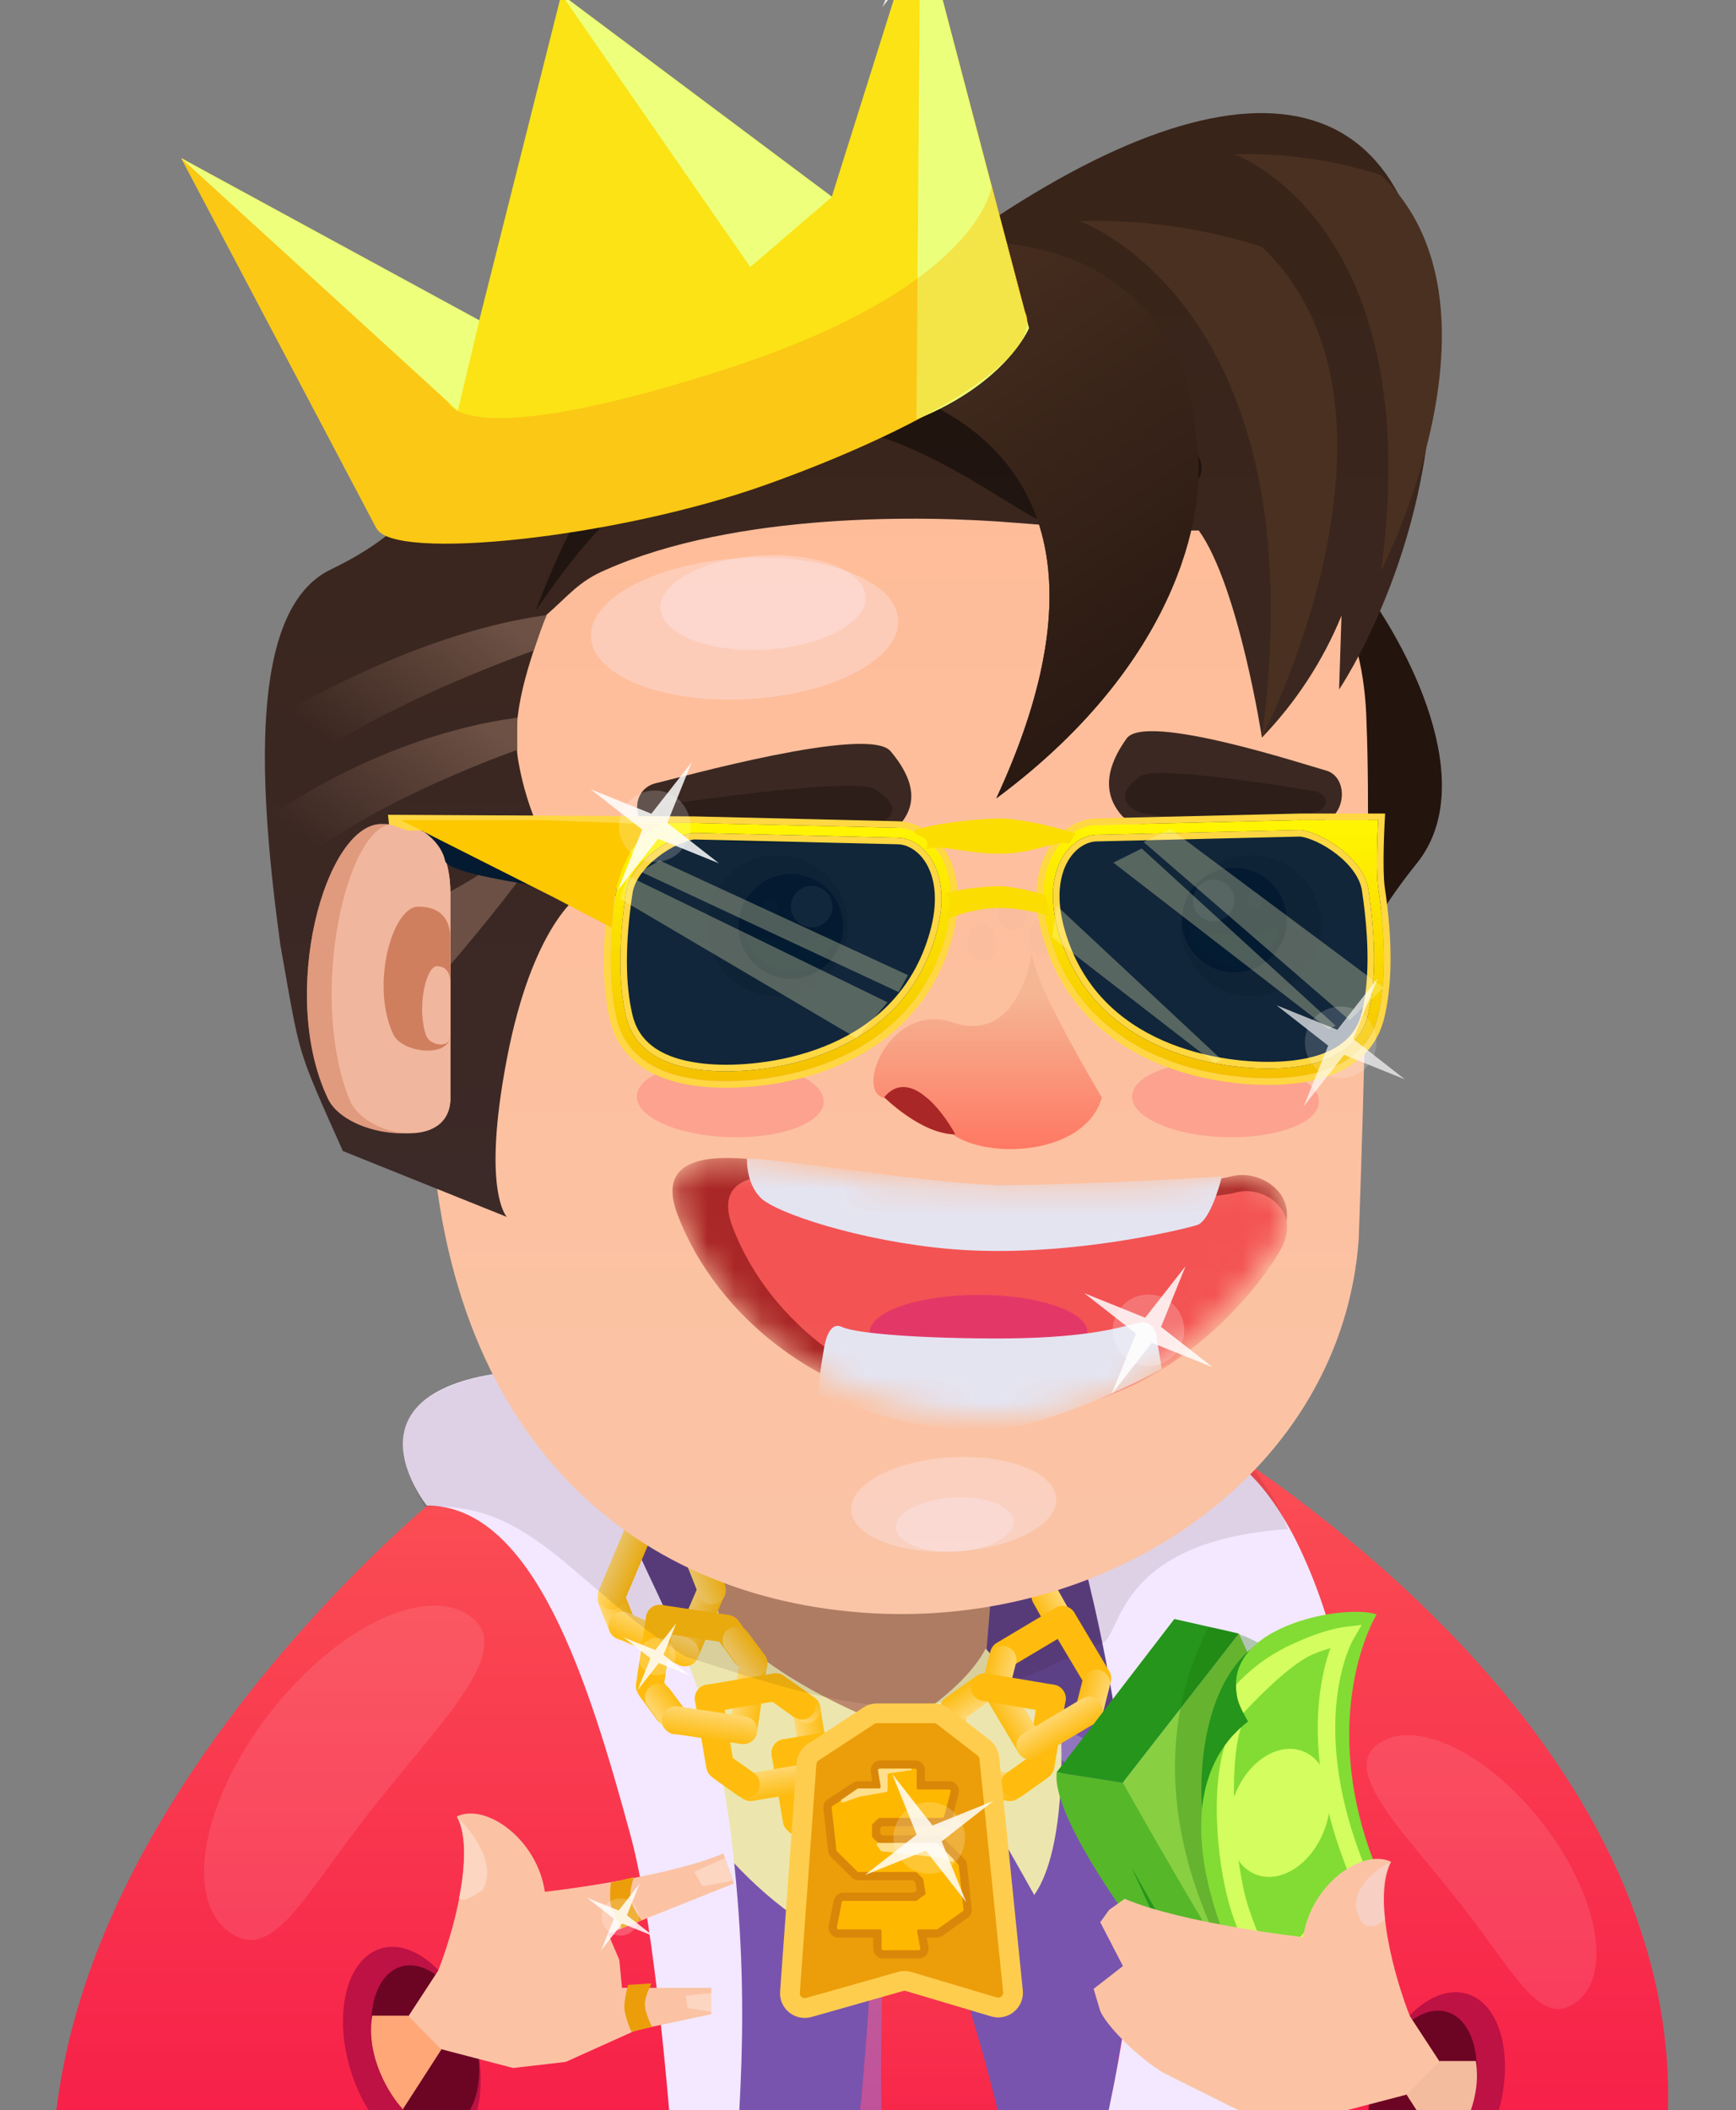 <svg width="65" height="79" viewBox="0 0 65 79" fill="none" xmlns="http://www.w3.org/2000/svg">
<rect x="0" y="0" width="65" height="79" fill="#808080" stroke="none"/>
<g clip-path="url(#clip0_2230_59188)">
<path d="M17.201 56.847C17.579 50.055 26.489 51.413 27.32 51.413C32.053 51.841 42.227 52.983 45.066 54.13C47.906 55.277 44.89 58.331 43.027 59.715L27.32 56.847C23.821 59.111 16.899 62.28 17.201 56.847Z" fill="#F3E8FF"/>
<path d="M51.656 63.237L37.658 56.557L25.776 55.932L10.769 64.576L24.317 92.282H44.432L51.656 63.237Z" fill="#7854AE"/>
<path d="M42.047 64.053L40.816 58.966L33.099 55.808L21.934 56.013C22.071 57.12 22.361 59.376 22.427 59.541C22.492 59.705 24.014 63.164 24.766 64.873L31.744 67.293L42.047 64.053Z" fill="black" fill-opacity="0.23"/>
<path d="M26.373 62.443L27.113 58.338C27.163 58.061 27.404 57.86 27.686 57.86H36.625C36.965 57.86 37.233 58.15 37.205 58.488L36.641 65.465C36.616 65.767 36.364 66 36.061 66H30.169C30.026 66 29.888 65.947 29.781 65.852L26.559 62.98C26.408 62.845 26.338 62.642 26.373 62.443Z" fill="#BC896E"/>
<path fill-rule="evenodd" clip-rule="evenodd" d="M38.356 83.987C37.898 85.28 37.256 86.501 36.449 87.612C36.319 87.774 36.177 87.927 36.024 88.069L35.719 87.868L31.483 85.064C31.483 85.064 32.828 76.104 32.688 69.079C31.86 68.859 31.097 68.447 30.459 67.877C30.299 67.724 30.164 67.547 30.058 67.352C29.982 66.719 30.031 66.076 30.203 65.462C30.251 65.328 30.337 65.211 30.451 65.125C30.451 65.125 33.739 64.725 35.084 64.833C35.447 65.285 35.629 65.856 35.594 66.435C35.397 66.964 35.148 67.472 34.852 67.953C34.658 68.275 34.436 68.579 34.189 68.862L34.245 69.01C34.245 69.062 34.289 69.127 34.314 69.203C34.338 69.279 34.402 69.427 34.45 69.567L34.49 69.679L34.607 70.008L34.655 70.14C35.1 71.39 35.807 73.453 36.498 75.828C37.241 78.318 37.83 80.852 38.26 83.414C38.304 83.586 38.332 83.775 38.356 83.987Z" fill="url(#paint0_linear_2230_59188)"/>
<path style="mix-blend-mode:multiply" opacity="0.5" d="M35.606 66.407C35.409 66.936 35.16 67.444 34.864 67.925C34.864 67.925 34.551 65.922 33.603 65.39C32.567 65.167 31.495 65.167 30.46 65.39C30.38 65.409 30.3 65.424 30.219 65.434C30.267 65.3 30.354 65.183 30.468 65.097C30.468 65.097 33.756 64.697 35.101 64.805C35.462 65.258 35.642 65.829 35.606 66.407Z" fill="url(#paint1_linear_2230_59188)"/>
<path style="mix-blend-mode:multiply" opacity="0.5" d="M38.34 84.04C38.34 84.04 37.864 85.468 37.546 85.944C37.229 86.419 36.118 88.164 36.118 88.164L35.72 87.849L31.485 85.045C31.485 85.045 32.83 76.085 32.689 69.059C31.862 68.839 31.099 68.427 30.461 67.858C30.461 67.858 32.657 68.867 34.203 68.843L34.259 68.991L34.327 69.183L34.464 69.548L34.504 69.66L34.62 69.989L34.668 70.121L33.131 72.059C33.131 72.059 32.653 80.635 33.456 83.747C34.192 84.209 35.056 84.424 35.923 84.36C36.789 84.297 37.613 83.959 38.274 83.395L38.34 84.04Z" fill="url(#paint2_linear_2230_59188)"/>
<path d="M33.268 64.598L31.426 65.334L30.029 71.919C26.258 69.497 23.395 64.003 23.395 64.003L26.048 59.842L26.806 59.842L26.927 60.508C28.76 62.963 33.268 64.598 33.268 64.598Z" fill="#ECE6AE"/>
<path d="M39.724 64.908C39.724 64.908 39.967 69.176 38.724 70.94C38.724 70.94 36.021 66.068 35.36 65.329L33.535 64.574L34.767 63.95C34.767 63.95 36.277 62.929 36.906 61.714L37.942 62.857L39.724 64.908Z" fill="#ECE6AE"/>
<path d="M6.037 83.21L11.304 71.383C12.946 71.383 14.223 74.391 14.656 75.895L9.663 85.192L6.037 83.21Z" fill="#BBAAD3"/>
<path d="M54.666 81.435L49.399 69.609C47.757 69.609 46.48 72.617 46.047 74.121L51.041 83.418L54.666 81.435Z" fill="#BBAAD3"/>
<path opacity="0.24" d="M50.881 74.621L51.258 69.988C46.511 68.1 37.528 63.629 37.005 63.222C36.482 62.816 36.787 63.392 37.005 63.73L50.881 74.621Z" fill="#E4E4F1"/>
<path d="M4.386 90.773C-5.269 73.029 17.062 55.286 17.553 55.123C20.253 58.748 25.8 66.08 26.39 66.407C26.979 66.734 26.635 80.608 26.39 87.503C25.544 89.766 12.11 104.968 4.386 90.773Z" fill="url(#paint3_linear_2230_59188)"/>
<path opacity="0.5" d="M8.527 84.878C11.819 90.028 18.427 88.633 21.32 87.292C23.735 87.918 20.783 93.55 14.521 94.087C8.258 94.623 5.664 88.633 4.948 87.292C4.232 85.951 4.411 78.441 8.527 84.878Z" fill="#BE1144"/>
<path d="M59.694 88.672C69.349 70.928 51.088 57.527 45.143 53.725C42.443 57.35 41.289 54.41 40.7 54.737C40.111 55.064 46.801 61.428 39.25 88.672C40.096 90.934 51.97 102.867 59.694 88.672Z" fill="url(#paint4_linear_2230_59188)"/>
<path d="M23.608 68.708C22.053 62.984 20.006 56.36 15.98 56.36C15.98 56.36 12.791 52.394 18.455 51.439C24.12 50.484 22.626 54.97 22.626 54.97C24.208 59.658 26.554 62.084 27.372 68.708C28.19 75.331 27.59 79.692 27.372 83.835L26.308 91.603L25.791 90.688C25.791 90.688 25.163 74.431 23.608 68.708Z" fill="#F3E8FF"/>
<path d="M42.356 73.194C42.735 65.433 40.195 57.075 40.195 57.075C40.195 57.075 41.465 54.586 43.493 54.075C45.521 53.565 47.417 55.184 48.797 58.24C51.875 65.058 50.312 71.49 47.66 78.873C45.008 86.255 42.356 92.54 42.356 92.54C42.356 92.54 41.715 94.804 40.195 95.047C38.675 95.29 36.895 94.238 36.895 94.238C36.895 94.238 41.978 80.955 42.356 73.194Z" fill="#F3E8FF"/>
<path d="M26.857 59.039C26.593 58.925 26.287 59.047 26.173 59.311L25.166 61.651C25.053 61.915 25.175 62.221 25.439 62.334C25.703 62.448 26.009 62.326 26.122 62.062L27.129 59.722C27.243 59.458 27.121 59.152 26.857 59.039Z" fill="url(#paint5_linear_2230_59188)"/>
<path d="M26.065 58.051C25.798 58.158 25.668 58.46 25.775 58.727L26.174 59.728C26.28 59.995 26.583 60.125 26.85 60.019C27.117 59.912 27.247 59.61 27.141 59.343L26.741 58.342C26.635 58.075 26.332 57.945 26.065 58.051Z" fill="url(#paint6_linear_2230_59188)"/>
<path d="M22.71 59.389C22.443 59.495 22.313 59.797 22.419 60.064L22.819 61.066C22.925 61.332 23.228 61.462 23.494 61.356C23.761 61.25 23.892 60.947 23.785 60.681L23.386 59.679C23.279 59.412 22.977 59.282 22.71 59.389Z" fill="url(#paint7_linear_2230_59188)"/>
<path d="M22.826 60.645C22.939 60.381 23.245 60.259 23.509 60.373L25.851 61.379C26.115 61.492 26.237 61.798 26.123 62.062C26.01 62.326 25.704 62.448 25.44 62.334L23.098 61.328C22.834 61.215 22.712 60.909 22.826 60.645Z" fill="url(#paint8_linear_2230_59188)"/>
<path d="M22.702 60.207C22.437 60.096 22.313 59.791 22.424 59.526L23.413 57.178C23.524 56.913 23.829 56.789 24.094 56.901C24.359 57.012 24.483 57.317 24.372 57.581L23.384 59.929C23.272 60.194 22.967 60.318 22.702 60.207Z" fill="url(#paint9_linear_2230_59188)"/>
<path d="M24.251 63.63C24.535 63.673 24.8 63.477 24.843 63.193L25.22 60.674C25.263 60.39 25.067 60.126 24.783 60.083C24.499 60.04 24.234 60.236 24.191 60.52L23.814 63.039C23.771 63.323 23.967 63.588 24.251 63.63Z" fill="#FFBC0E"/>
<path d="M26.981 60.648C26.75 60.819 26.701 61.144 26.872 61.375L27.513 62.242C27.684 62.473 28.01 62.522 28.241 62.351C28.472 62.18 28.521 61.855 28.35 61.624L27.709 60.757C27.538 60.526 27.212 60.477 26.981 60.648Z" fill="#FFBC0E"/>
<path d="M24.075 62.795C23.843 62.966 23.795 63.291 23.966 63.522L24.607 64.389C24.778 64.62 25.104 64.669 25.334 64.498C25.566 64.327 25.614 64.002 25.444 63.771L24.802 62.904C24.631 62.673 24.306 62.624 24.075 62.795Z" fill="#FFBC0E"/>
<path d="M27.741 61.051C27.699 61.336 27.434 61.531 27.149 61.489L24.629 61.111C24.345 61.069 24.149 60.804 24.191 60.52C24.234 60.236 24.499 60.04 24.783 60.083L27.304 60.46C27.588 60.503 27.784 60.767 27.741 61.051Z" fill="#FFBC0E"/>
<path d="M29.917 68.648C30.2 68.6 30.391 68.332 30.343 68.049L29.919 65.537C29.871 65.254 29.602 65.063 29.319 65.111C29.036 65.159 28.845 65.427 28.893 65.71L29.317 68.222C29.365 68.505 29.633 68.696 29.917 68.648Z" fill="#FFBC0E"/>
<path d="M30.103 63.456C29.82 63.503 29.629 63.772 29.677 64.055L30.101 66.567C30.149 66.85 30.417 67.04 30.701 66.993C30.984 66.945 31.175 66.677 31.127 66.393L30.702 63.882C30.655 63.599 30.386 63.408 30.103 63.456Z" fill="url(#paint10_linear_2230_59188)"/>
<path d="M28.899 63.056C28.733 63.289 28.788 63.614 29.022 63.781L29.901 64.405C30.135 64.572 30.46 64.517 30.626 64.283C30.793 64.049 30.738 63.724 30.504 63.558L29.625 62.933C29.39 62.767 29.066 62.822 28.899 63.056Z" fill="url(#paint11_linear_2230_59188)"/>
<path d="M31.585 64.97C31.42 65.202 31.473 65.524 31.703 65.691L33.065 66.681C33.299 66.851 33.627 66.797 33.795 66.562C33.96 66.329 33.907 66.008 33.677 65.84L32.315 64.85C32.081 64.68 31.753 64.734 31.585 64.97Z" fill="#FFBC0E"/>
<path d="M29.491 67.913C29.326 68.145 29.378 68.466 29.608 68.634L31.091 69.717C31.325 69.888 31.654 69.835 31.822 69.599C31.987 69.367 31.935 69.045 31.705 68.877L30.222 67.794C29.988 67.624 29.659 67.677 29.491 67.913Z" fill="#FFBC0E"/>
<path d="M32.433 65.113C32.481 65.396 32.29 65.664 32.007 65.712L29.493 66.136C29.21 66.184 28.942 65.993 28.894 65.71C28.846 65.427 29.037 65.159 29.32 65.111L31.833 64.687C32.117 64.639 32.385 64.83 32.433 65.113Z" fill="#FFBC0E"/>
<path d="M27.587 66.99C27.539 66.707 27.73 66.439 28.013 66.391L30.526 65.967C30.81 65.919 31.078 66.11 31.126 66.393C31.174 66.676 30.983 66.944 30.7 66.992L28.186 67.416C27.903 67.464 27.634 67.273 27.587 66.99Z" fill="url(#paint12_linear_2230_59188)"/>
<path d="M27.046 66.607C27.329 66.559 27.52 66.291 27.472 66.008L27.048 63.496C27 63.213 26.731 63.022 26.448 63.07C26.165 63.118 25.974 63.386 26.022 63.669L26.446 66.181C26.494 66.464 26.762 66.655 27.046 66.607Z" fill="#FFBC0E"/>
<path d="M28.284 61.737C28 61.694 27.735 61.89 27.692 62.174L27.315 64.693C27.272 64.977 27.468 65.242 27.752 65.285C28.037 65.327 28.301 65.131 28.344 64.847L28.721 62.328C28.764 62.044 28.568 61.78 28.284 61.737Z" fill="url(#paint13_linear_2230_59188)"/>
<path d="M27.266 60.985C27.035 61.156 26.986 61.481 27.157 61.712L27.798 62.579C27.969 62.81 28.295 62.859 28.526 62.688C28.757 62.517 28.806 62.192 28.635 61.961L27.994 61.094C27.823 60.863 27.497 60.814 27.266 60.985Z" fill="url(#paint14_linear_2230_59188)"/>
<path d="M28.716 62.923C28.549 63.157 28.604 63.482 28.838 63.648L29.717 64.273C29.951 64.439 30.276 64.385 30.443 64.151C30.609 63.917 30.554 63.592 30.32 63.426L29.441 62.801C29.207 62.635 28.882 62.689 28.716 62.923Z" fill="#FFBC0E"/>
<path d="M24.36 63.131C24.129 63.302 24.08 63.628 24.251 63.859L24.892 64.725C25.063 64.956 25.389 65.005 25.62 64.834C25.851 64.663 25.899 64.338 25.729 64.107L25.087 63.24C24.916 63.01 24.591 62.961 24.36 63.131Z" fill="url(#paint15_linear_2230_59188)"/>
<path d="M26.622 65.867C26.455 66.101 26.51 66.425 26.744 66.592L27.623 67.217C27.858 67.383 28.182 67.328 28.349 67.094C28.515 66.86 28.46 66.536 28.226 66.369L27.347 65.745C27.113 65.578 26.788 65.633 26.622 65.867Z" fill="#FFBC0E"/>
<path d="M29.562 63.072C29.61 63.355 29.419 63.623 29.135 63.671L26.622 64.095C26.339 64.143 26.07 63.952 26.023 63.669C25.975 63.386 26.166 63.117 26.449 63.07L28.962 62.646C29.245 62.598 29.514 62.789 29.562 63.072Z" fill="#FFBC0E"/>
<path d="M24.794 64.317C24.837 64.033 25.102 63.837 25.386 63.88L27.906 64.257C28.191 64.3 28.386 64.564 28.344 64.848C28.301 65.132 28.036 65.328 27.752 65.285L25.232 64.908C24.947 64.866 24.752 64.601 24.794 64.317Z" fill="url(#paint16_linear_2230_59188)"/>
<path opacity="0.1" d="M15.909 56.415C19.925 56.152 21.473 59.409 25.688 62.026C27.784 62.659 31.038 63.856 33.579 63.856C36.797 63.856 38.92 62.456 41.286 61.501C41.998 61.214 41.756 57.688 48.219 57.242C48.219 57.242 45.985 49.89 32.738 48.333C28.631 48.333 24.222 48.914 21.658 50.387C20.605 50.992 19.647 50.401 18.542 51.414C17.028 51.776 13.505 52.401 15.909 56.415Z" fill="#1F0101"/>
<path d="M38.886 59.289C39.136 59.149 39.453 59.238 39.594 59.489L40.12 60.43C40.26 60.681 40.17 60.998 39.919 61.138C39.668 61.278 39.351 61.188 39.211 60.937L38.685 59.996C38.545 59.745 38.635 59.429 38.886 59.289Z" fill="url(#paint17_linear_2230_59188)"/>
<path d="M41.353 63.276C41.106 63.423 40.787 63.342 40.64 63.095L39.335 60.907C39.188 60.66 39.269 60.341 39.516 60.194C39.763 60.047 40.082 60.128 40.229 60.375L41.534 62.563C41.681 62.809 41.6 63.129 41.353 63.276Z" fill="#FFBC0E"/>
<path d="M37.14 62.213C37.287 62.46 37.606 62.541 37.853 62.394L40.043 61.09C40.29 60.943 40.37 60.624 40.223 60.377C40.076 60.13 39.757 60.05 39.51 60.197L37.321 61.501C37.074 61.648 36.993 61.967 37.14 62.213Z" fill="#FFBC0E"/>
<path d="M36.001 68.648C35.718 68.6 35.527 68.332 35.575 68.049L35.999 65.537C36.047 65.254 36.316 65.063 36.599 65.111C36.882 65.159 37.073 65.427 37.025 65.71L36.601 68.222C36.553 68.505 36.285 68.696 36.001 68.648Z" fill="#FFBC0E"/>
<path d="M35.815 63.456C36.099 63.504 36.289 63.772 36.242 64.055L35.817 66.567C35.769 66.85 35.501 67.041 35.218 66.993C34.934 66.945 34.743 66.677 34.791 66.394L35.215 63.882C35.263 63.599 35.532 63.408 35.815 63.456Z" fill="url(#paint18_linear_2230_59188)"/>
<path d="M37.019 63.056C37.185 63.29 37.13 63.615 36.896 63.781L36.017 64.406C35.783 64.572 35.458 64.517 35.292 64.283C35.125 64.049 35.18 63.725 35.414 63.558L36.293 62.934C36.528 62.767 36.852 62.822 37.019 63.056Z" fill="url(#paint19_linear_2230_59188)"/>
<path d="M34.333 64.97C34.498 65.202 34.445 65.524 34.215 65.692L32.853 66.681C32.619 66.852 32.291 66.798 32.123 66.562C31.958 66.33 32.011 66.008 32.241 65.841L33.603 64.851C33.837 64.681 34.165 64.734 34.333 64.97Z" fill="#FFBC0E"/>
<path d="M36.427 67.915C36.592 68.146 36.54 68.468 36.31 68.635L34.827 69.719C34.593 69.889 34.264 69.836 34.096 69.6C33.931 69.368 33.983 69.047 34.213 68.879L35.696 67.796C35.93 67.625 36.259 67.678 36.427 67.915Z" fill="#FFBC0E"/>
<path d="M33.485 65.113C33.437 65.396 33.628 65.665 33.911 65.713L36.425 66.137C36.708 66.184 36.977 65.994 37.024 65.711C37.072 65.427 36.881 65.159 36.598 65.111L34.085 64.687C33.801 64.639 33.533 64.83 33.485 65.113Z" fill="#FFBC0E"/>
<path d="M38.331 66.992C38.379 66.708 38.188 66.44 37.905 66.392L35.392 65.968C35.108 65.92 34.84 66.111 34.792 66.394C34.744 66.677 34.935 66.946 35.218 66.994L37.732 67.418C38.015 67.466 38.283 67.275 38.331 66.992Z" fill="url(#paint20_linear_2230_59188)"/>
<path d="M38.872 66.607C38.589 66.559 38.398 66.291 38.446 66.008L38.87 63.496C38.918 63.213 39.187 63.022 39.47 63.07C39.753 63.118 39.944 63.386 39.896 63.669L39.472 66.181C39.424 66.464 39.156 66.655 38.872 66.607Z" fill="#FFBC0E"/>
<path d="M37.01 62.711C37.257 62.564 37.576 62.645 37.723 62.892L39.028 65.08C39.175 65.326 39.094 65.646 38.847 65.793C38.601 65.94 38.281 65.859 38.134 65.612L36.83 63.424C36.682 63.177 36.763 62.858 37.01 62.711Z" fill="url(#paint21_linear_2230_59188)"/>
<path d="M37.664 61.629C37.942 61.7 38.111 61.982 38.04 62.261L37.776 63.306C37.705 63.584 37.422 63.753 37.144 63.682C36.865 63.612 36.696 63.329 36.767 63.05L37.032 62.005C37.102 61.727 37.385 61.559 37.664 61.629Z" fill="url(#paint22_linear_2230_59188)"/>
<path d="M37.202 62.925C37.369 63.159 37.314 63.483 37.08 63.65L36.201 64.274C35.967 64.441 35.642 64.386 35.475 64.152C35.309 63.918 35.364 63.593 35.598 63.427L36.477 62.802C36.711 62.636 37.036 62.691 37.202 62.925Z" fill="url(#paint23_linear_2230_59188)"/>
<path d="M41.167 62.515C41.446 62.586 41.615 62.868 41.544 63.147L41.279 64.192C41.209 64.47 40.926 64.639 40.647 64.568C40.369 64.498 40.2 64.215 40.271 63.937L40.535 62.892C40.606 62.613 40.889 62.445 41.167 62.515Z" fill="url(#paint24_linear_2230_59188)"/>
<path d="M39.296 65.867C39.463 66.101 39.408 66.426 39.174 66.592L38.295 67.217C38.06 67.383 37.736 67.329 37.569 67.095C37.403 66.861 37.458 66.536 37.692 66.37L38.571 65.745C38.805 65.579 39.13 65.633 39.296 65.867Z" fill="#FFBC0E"/>
<path d="M36.356 63.072C36.308 63.355 36.499 63.624 36.782 63.671L39.296 64.096C39.579 64.143 39.848 63.953 39.895 63.669C39.943 63.386 39.752 63.118 39.469 63.07L36.956 62.646C36.672 62.598 36.404 62.789 36.356 63.072Z" fill="#FFBC0E"/>
<path d="M41.215 63.776C41.069 63.53 40.749 63.449 40.502 63.596L38.313 64.9C38.066 65.047 37.985 65.366 38.132 65.612C38.279 65.859 38.599 65.94 38.845 65.793L41.035 64.489C41.282 64.342 41.363 64.023 41.215 63.776Z" fill="url(#paint25_linear_2230_59188)"/>
<path d="M53.049 32.319C55.467 29.309 52.65 24.073 50.939 21.831L42.498 18.582L45.806 37.05H50.939C50.635 36.727 50.631 35.328 53.049 32.319Z" fill="#23140D"/>
<path d="M16.092 40.62C16.229 53.609 23.566 59.87 32.633 60.391C41.701 60.912 50.235 55.063 50.873 46.411C50.873 46.411 51.392 32.447 51.166 27.052C50.822 12.151 27.914 17.674 16.503 22.299C16.32 24.076 15.983 30.229 16.092 40.62Z" fill="url(#paint26_linear_2230_59188)"/>
<path d="M23.843 41.033C23.819 41.82 25.365 42.508 27.298 42.569C29.23 42.63 30.817 42.041 30.842 41.254C30.867 40.466 29.32 39.779 27.388 39.718C25.455 39.657 23.868 40.246 23.843 41.033Z" fill="#FCA28E"/>
<path d="M42.386 41.033C42.362 41.82 43.908 42.508 45.841 42.569C47.773 42.63 49.36 42.041 49.385 41.254C49.41 40.466 47.863 39.779 45.931 39.718C43.998 39.657 42.411 40.246 42.386 41.033Z" fill="#FCA28E"/>
<path opacity="0.2" d="M38.523 35.134C38.545 35.519 38.801 35.817 39.093 35.8C39.386 35.783 39.605 35.458 39.583 35.073C39.561 34.689 39.306 34.391 39.013 34.407C38.721 34.424 38.501 34.749 38.523 35.134Z" fill="#F1B69E"/>
<path opacity="0.2" d="M37.383 34.181C37.405 34.566 37.66 34.864 37.953 34.847C38.245 34.83 38.465 34.505 38.443 34.12C38.42 33.736 38.165 33.438 37.873 33.455C37.58 33.471 37.361 33.797 37.383 34.181Z" fill="#F1B69E"/>
<path opacity="0.2" d="M36.242 35.318C36.264 35.703 36.52 36.001 36.812 35.984C37.105 35.967 37.324 35.642 37.302 35.257C37.28 34.873 37.025 34.575 36.732 34.592C36.439 34.608 36.22 34.934 36.242 35.318Z" fill="#F1B69E"/>
<path d="M44.213 34.806C44.297 36.263 45.541 37.377 46.991 37.293C48.441 37.21 49.548 35.961 49.465 34.504C49.381 33.047 48.137 31.933 46.687 32.017C45.237 32.1 44.129 33.349 44.213 34.806Z" fill="#E89979"/>
<path d="M26.491 34.806C26.575 36.263 27.818 37.377 29.268 37.293C30.718 37.21 31.826 35.961 31.742 34.504C31.658 33.047 30.414 31.933 28.964 32.017C27.514 32.1 26.407 33.349 26.491 34.806Z" fill="#E89979"/>
<path opacity="0.3" d="M22.13 23.862C22.214 25.319 24.856 26.352 28.031 26.17C31.206 25.987 33.712 24.658 33.629 23.201C33.545 21.744 30.902 20.711 27.727 20.893C24.552 21.076 22.046 22.405 22.13 23.862Z" fill="#FAEDFF"/>
<path opacity="0.3" d="M24.732 22.777C24.788 23.75 26.553 24.44 28.673 24.318C30.793 24.196 32.466 23.308 32.41 22.336C32.354 21.363 30.59 20.673 28.47 20.795C26.35 20.917 24.676 21.805 24.732 22.777Z" fill="#FAEDFF"/>
<path opacity="0.3" d="M31.869 56.539C31.925 57.512 33.689 58.202 35.809 58.08C37.93 57.958 39.603 57.071 39.547 56.098C39.491 55.125 37.727 54.435 35.606 54.557C33.486 54.679 31.813 55.567 31.869 56.539Z" fill="#FAEDFF"/>
<path opacity="0.3" d="M33.547 57.197C33.58 57.755 34.592 58.151 35.808 58.081C37.025 58.011 37.985 57.501 37.953 56.943C37.921 56.385 36.908 55.989 35.692 56.059C34.475 56.129 33.515 56.638 33.547 57.197Z" fill="#FAEDFF"/>
<mask id="mask0_2230_59188" style="mask-type:alpha" maskUnits="userSpaceOnUse" x="25" y="43" width="24" height="11">
<path d="M46.115 44.034C45.258 44.264 42.901 44.374 41.83 44.4C39.4 44.4 34.2 44.368 32.841 44.243C31.143 44.086 23.931 41.684 25.368 45.47C26.805 49.257 30.934 52.886 36.996 53.043C43.058 53.2 47.16 47.873 47.97 46.306C48.78 44.739 47.186 43.747 46.115 44.034Z" fill="#AA2727"/>
</mask>
<g mask="url(#mask0_2230_59188)">
<path d="M46.115 44.034C45.258 44.264 42.901 44.374 41.83 44.4C39.4 44.4 34.2 44.368 32.841 44.243C31.143 44.086 23.931 41.684 25.368 45.47C26.805 49.257 30.934 52.886 36.996 53.043C43.058 53.2 47.16 47.873 47.97 46.306C48.78 44.739 47.186 43.747 46.115 44.034Z" fill="#AA2727"/>
<path d="M46.303 44.635C45.523 44.843 43.38 44.943 42.406 44.967C40.196 44.967 35.467 44.938 34.231 44.824C32.686 44.682 26.127 42.497 27.434 45.941C28.741 49.384 32.496 52.685 38.009 52.828C43.522 52.97 47.253 48.126 47.99 46.701C48.727 45.276 47.277 44.373 46.303 44.635Z" fill="#F35353"/>
<path d="M44.822 45.86C45.245 45.728 45.615 44.599 45.75 44.042C43.952 44.155 40.012 44.365 37.576 44.365C35.076 44.365 29.723 43.423 27.97 43.369C27.97 43.369 27.916 44.258 28.469 44.83C29.022 45.403 32.205 46.465 35.582 46.757C39.803 47.122 44.29 46.026 44.822 45.86Z" fill="#E4E4F1"/>
<path d="M32.564 49.878C32.564 50.653 34.389 51.282 36.641 51.282C38.893 51.282 40.719 50.653 40.719 49.878C40.719 49.102 38.893 48.474 36.641 48.474C34.389 48.474 32.564 49.102 32.564 49.878Z" fill="#E33867"/>
<path d="M43.311 50.106L43.5 51.242C42.364 51.873 39.56 53.21 37.439 53.513C35.317 53.816 32.009 52.756 30.62 52.188C30.683 51.431 30.834 50.567 30.875 50.356C30.951 49.972 31.147 49.486 31.526 49.675C31.905 49.865 33.789 50.091 37.142 50.106C40.496 50.121 41.795 49.727 42.553 49.538C43.311 49.349 43.311 50.106 43.311 50.106Z" fill="#E4E4F1"/>
</g>
<path d="M27.652 34.677C27.652 35.758 28.529 36.635 29.611 36.635C30.693 36.635 31.57 35.758 31.57 34.677C31.57 33.596 30.693 32.719 29.611 32.719C28.529 32.719 27.652 33.596 27.652 34.677Z" fill="#261611"/>
<path opacity="0.1" d="M27.949 35.101C27.949 35.388 28.694 36.402 29.613 36.402C30.532 36.402 31.277 35.388 31.277 35.101C31.277 34.814 30.532 35.24 29.613 35.24C28.694 35.24 27.949 34.814 27.949 35.101Z" fill="#F3CEC4"/>
<path d="M29.611 33.941C29.611 34.371 29.96 34.719 30.39 34.719C30.82 34.719 31.168 34.371 31.168 33.941C31.168 33.511 30.82 33.163 30.39 33.163C29.96 33.163 29.611 33.511 29.611 33.941Z" fill="#F3CEC4"/>
<path opacity="0.2" d="M28.571 33.941C28.571 34.099 28.698 34.226 28.856 34.226C29.013 34.226 29.141 34.099 29.141 33.941C29.141 33.784 29.013 33.657 28.856 33.657C28.698 33.657 28.571 33.784 28.571 33.941Z" fill="#F3CEC4"/>
<path d="M48.176 34.445C48.176 35.526 47.299 36.403 46.217 36.403C45.135 36.403 44.258 35.526 44.258 34.445C44.258 33.364 45.135 32.487 46.217 32.487C47.299 32.487 48.176 33.364 48.176 34.445Z" fill="#261611"/>
<path opacity="0.1" d="M47.88 34.869C47.88 35.156 47.134 36.17 46.215 36.17C45.296 36.17 44.551 35.156 44.551 34.869C44.551 34.581 45.296 35.008 46.215 35.008C47.134 35.008 47.88 34.581 47.88 34.869Z" fill="#F3CEC4"/>
<path d="M46.217 33.709C46.217 34.139 45.868 34.487 45.438 34.487C45.009 34.487 44.66 34.139 44.66 33.709C44.66 33.28 45.009 32.931 45.438 32.931C45.868 32.931 46.217 33.28 46.217 33.709Z" fill="#F3CEC4"/>
<path opacity="0.2" d="M47.257 33.709C47.257 33.867 47.13 33.994 46.972 33.994C46.815 33.994 46.688 33.867 46.688 33.709C46.688 33.552 46.815 33.425 46.972 33.425C47.13 33.425 47.257 33.552 47.257 33.709Z" fill="#F3CEC4"/>
<path d="M50.139 25.81L50.229 23.047C49.536 24.739 48.525 26.287 47.25 27.611C47.25 27.611 46.374 21.928 44.885 19.858C44.885 19.858 44.202 19.858 43.031 19.858C41.86 19.858 40.063 19.735 37.971 19.567C34.559 19.288 27.576 19.176 22.698 21.324C21.657 21.761 21.279 22.313 20.428 23.047C19.826 24.798 19.094 26.714 19.415 28.536C19.737 30.357 20.518 32.07 21.686 33.518C21.686 33.518 19.935 34.644 18.979 39.634C18.024 44.623 18.979 45.557 18.979 45.557L12.837 43.089C11.056 39.093 11.261 39.662 10.496 35.364C9.711 29.592 9.248 22.834 12.376 21.324C19.874 17.703 11.878 14.671 36.322 8.794C46.7 1.578 53.617 2.712 53.617 13.724C53.617 20.695 50.139 25.81 50.139 25.81Z" fill="url(#paint27_linear_2230_59188)"/>
<path d="M40.426 8.279C40.426 8.279 49.41 11.422 47.249 27.611C47.249 27.611 53.594 15.305 47.249 9.241C45.048 8.535 42.74 8.209 40.426 8.279Z" fill="url(#paint28_linear_2230_59188)"/>
<path d="M46.215 5.778C46.215 5.778 53.456 8.312 51.714 21.36C51.714 21.36 56.828 11.441 51.714 6.554C49.94 5.985 48.08 5.722 46.215 5.778Z" fill="url(#paint29_linear_2230_59188)"/>
<path d="M20.067 30.642C20.067 30.642 19.664 32.633 12.996 35.061C13.184 36.568 13.465 38.063 13.838 39.536C13.838 39.536 18.043 35.016 20.363 31.66L20.067 30.642Z" fill="url(#paint30_linear_2230_59188)"/>
<path d="M16.863 33.427V35.37V41.133C16.863 43.065 12.996 42.628 12.282 41.133C10.417 37.231 12.17 30.848 14.282 30.848C16.394 30.848 16.863 32.221 16.863 33.427Z" fill="#F1B69E"/>
<path d="M16.863 35.142V36.047V38.73C16.863 39.629 15.063 39.425 14.73 38.73C13.862 36.913 14.678 33.941 15.662 33.941C16.645 33.941 16.863 34.581 16.863 35.142Z" fill="#D07F5E"/>
<path opacity="0.5" d="M16.863 33.427V35.37V41.133C16.863 43.065 12.996 42.628 12.282 41.133C10.417 37.231 12.17 30.848 14.282 30.848C16.394 30.848 16.863 32.221 16.863 33.427Z" fill="#D07F5E"/>
<path d="M16.863 33.427V35.37V41.133C16.863 43.065 13.662 42.628 13.071 41.133C11.528 37.231 12.979 30.848 14.727 30.848C16.475 30.848 16.863 32.221 16.863 33.427Z" fill="#F1B69E"/>
<path d="M16.863 35.142V36.047V38.73C16.863 39.629 15.063 39.425 14.73 38.73C13.862 36.913 14.678 33.941 15.662 33.941C16.645 33.941 16.863 34.581 16.863 35.142Z" fill="#D07F5E"/>
<path d="M16.863 36.824V37.316V38.774C16.863 39.263 16.101 39.152 15.961 38.774C15.593 37.786 15.939 36.171 16.355 36.171C16.771 36.171 16.863 36.519 16.863 36.824Z" fill="#F1B69E"/>
<path opacity="0.45" d="M39.524 19.7C40.725 19.862 40.173 19.524 40.741 19.456C44.567 19.051 49.283 17.219 37.537 13.133C25.791 9.047 21.57 18.875 20.056 22.861C20.502 22.294 23.187 17.811 27.438 16.254C32.751 14.309 38.024 19.497 39.524 19.7Z" fill="black"/>
<path d="M37.303 29.888C44.404 24.616 45.241 18.717 44.772 16.427C44.752 13.73 42.791 8.487 35.115 9.087C27.439 9.686 20.999 13.293 18.738 15.021C31.043 11.537 44.438 14.504 37.303 29.888Z" fill="url(#paint31_linear_2230_59188)"/>
<path d="M37.303 29.888C44.404 24.616 45.241 18.717 44.772 16.427C44.752 13.73 42.791 8.487 35.115 9.087C27.439 9.686 20.999 13.293 18.738 15.021C31.043 11.537 44.438 14.504 37.303 29.888Z" fill="url(#paint32_linear_2230_59188)"/>
<path d="M33.555 31.008C34.472 30.128 34.183 29.11 33.344 28.12C32.504 27.13 25.342 29.141 24.567 29.317C23.791 29.494 23.615 30.445 24.214 31.008C24.814 31.572 32.639 31.889 33.555 31.008Z" fill="#3B2822"/>
<path d="M42.004 30.533C41.226 29.652 41.471 28.634 42.184 27.644C42.897 26.654 48.982 28.666 49.641 28.842C50.299 29.018 50.449 29.969 49.94 30.533C49.431 31.096 42.783 31.413 42.004 30.533Z" fill="#3B2822"/>
<path opacity="0.5" d="M32.926 30.835C33.717 30.439 33.468 29.981 32.743 29.535C32.019 29.09 25.839 29.995 25.17 30.074C24.5 30.154 24.348 30.581 24.866 30.835C25.383 31.088 32.135 31.231 32.926 30.835Z" fill="#201510"/>
<path opacity="0.5" d="M42.536 30.36C41.864 29.963 42.075 29.505 42.691 29.06C43.307 28.615 48.557 29.52 49.125 29.599C49.694 29.678 49.823 30.106 49.384 30.36C48.944 30.613 43.208 30.756 42.536 30.36Z" fill="#201510"/>
<path d="M28.254 16.052C33.827 14.069 37.319 12.289 38.369 11.648L34.459 -3.174L31.144 7.365L21.018 -0.213L17.941 12.003L6.787 5.92L14.1 19.781C16.496 19.364 22.682 18.036 28.254 16.052Z" fill="#FBE315"/>
<path d="M21.019 -0.211L31.153 7.37L28.091 9.997L21.019 -0.211Z" fill="#EDFF7B"/>
<path d="M38.527 12.283C37.771 9.482 34.465 -3.165 34.465 -3.165L34.313 15.699C37.684 14.342 38.527 12.283 38.527 12.283Z" fill="#EDFF7B"/>
<path d="M28.66 18.154C34.232 16.171 39.215 13.386 38.369 11.647L37.13 6.948C37.13 6.948 36.787 10.744 27.028 13.866C17.27 16.988 16.792 15.067 16.792 15.067L8.541 7.319L6.787 5.92L14.1 19.78C14.727 21.023 23.087 20.137 28.66 18.154Z" fill="#FBC815"/>
<path opacity="0.5" d="M38.527 12.283C37.771 9.482 34.465 -3.165 34.465 -3.165L34.313 15.699C37.684 14.342 38.527 12.283 38.527 12.283Z" fill="#EDFF7B"/>
<path d="M41.258 41.087C41.258 41.087 38.639 36.729 38.639 35.654C38.639 35.654 38.193 39.128 35.657 38.271C33.12 37.414 31.695 41.565 33.539 41.087C35.383 40.609 34.359 41.497 35.657 42.453C36.955 43.408 40.618 43.272 41.258 41.087Z" fill="url(#paint33_linear_2230_59188)"/>
<path d="M35.77 42.466C35.266 41.539 34.028 39.963 33.106 41.075C33.106 41.075 34.497 42.466 35.77 42.466Z" fill="#AA2727"/>
<path d="M17.949 11.991L6.782 5.921L17.142 15.38L17.949 11.991Z" fill="#EDFF7B"/>
<path d="M16.667 32.228C16.808 32.904 23.535 33.606 23.535 33.606L23.324 30.902L14.539 30.516L15.867 31.139C15.867 31.139 16.527 31.551 16.667 32.228Z" fill="#041A30"/>
<path d="M25.967 30.992L33.597 31.174C34.685 31.174 35.942 32.53 35.229 35.032C33.897 39.706 28.958 40.397 26.718 40.277C24.478 40.157 23.525 39.233 23.256 38.069C22.987 36.905 22.957 35.383 23.256 33.383C23.445 32.115 25.106 31.083 25.967 30.992Z" fill="#001B33" fill-opacity="0.93"/>
<path fill-rule="evenodd" clip-rule="evenodd" d="M25.959 30.808L25.947 30.809L20.16 30.808C20.16 30.808 23.177 32.655 23.072 33.356C22.771 35.37 22.799 36.917 23.075 38.111C23.218 38.732 23.547 39.295 24.139 39.716C24.729 40.134 25.564 40.401 26.707 40.462C27.847 40.523 29.673 40.379 31.387 39.622C33.107 38.863 34.721 37.484 35.406 35.084C35.772 33.797 35.639 32.78 35.249 32.076C34.861 31.376 34.219 30.991 33.598 30.989L25.959 30.808ZM25.974 31.178L33.594 31.359H33.596C34.062 31.359 34.591 31.652 34.925 32.255C35.258 32.855 35.396 33.767 35.05 34.982C34.402 37.255 32.88 38.559 31.238 39.284C29.59 40.011 27.826 40.152 26.726 40.093C25.629 40.034 24.868 39.779 24.354 39.414C23.843 39.052 23.56 38.571 23.435 38.028C23.173 36.894 23.141 35.397 23.438 33.411C23.522 32.845 23.943 32.307 24.473 31.892C24.997 31.482 25.589 31.223 25.974 31.178Z" fill="url(#paint34_linear_2230_59188)"/>
<path fill-rule="evenodd" clip-rule="evenodd" d="M25.933 30.562L14.529 30.502L14.564 30.852L15.289 31.097L20.03 31.018L20.032 31.019L20.038 31.023C20.044 31.026 20.052 31.031 20.063 31.038C20.085 31.051 20.116 31.071 20.157 31.097C20.238 31.148 20.355 31.222 20.494 31.313C20.773 31.496 21.142 31.746 21.508 32.017C21.875 32.289 22.23 32.577 22.485 32.835C22.613 32.965 22.708 33.079 22.766 33.175C22.828 33.276 22.828 33.318 22.828 33.32C22.524 35.351 22.549 36.932 22.834 38.166C22.989 38.839 23.349 39.457 23.996 39.916C24.635 40.37 25.521 40.645 26.693 40.708C27.861 40.771 29.727 40.623 31.486 39.847C33.258 39.066 34.934 37.637 35.642 35.151C36.022 33.817 35.892 32.73 35.464 31.956C35.041 31.192 34.324 30.745 33.601 30.743L25.948 30.561L25.933 30.562ZM33.598 30.989C34.218 30.99 34.861 31.375 35.248 32.076C35.638 32.78 35.772 33.797 35.405 35.083C34.721 37.484 33.107 38.863 31.387 39.622C29.672 40.378 27.847 40.523 26.706 40.462C25.564 40.401 24.728 40.134 24.139 39.715C23.546 39.295 23.218 38.732 23.074 38.111C22.798 36.916 22.771 35.369 23.071 33.356C23.152 32.813 21.359 31.581 20.548 31.054C20.312 30.901 20.159 30.808 20.159 30.808L25.946 30.809L25.958 30.808L33.598 30.989ZM33.59 31.605H33.596C33.959 31.605 34.412 31.837 34.709 32.374C35.003 32.904 35.145 33.747 34.812 34.915C34.188 37.103 32.728 38.356 31.138 39.058C29.534 39.766 27.811 39.904 26.739 39.847C25.671 39.789 24.96 39.543 24.496 39.213C24.039 38.889 23.788 38.463 23.675 37.972C23.422 36.879 23.387 35.415 23.681 33.447C23.752 32.971 24.117 32.484 24.624 32.086C25.118 31.699 25.658 31.468 25.986 31.425L33.59 31.605ZM25.974 31.178L33.593 31.359H33.596C34.062 31.359 34.591 31.652 34.925 32.255C35.257 32.855 35.396 33.767 35.049 34.982C34.401 37.255 32.88 38.559 31.237 39.284C29.589 40.011 27.825 40.152 26.726 40.093C25.628 40.034 24.868 39.779 24.353 39.414C23.842 39.052 23.56 38.571 23.434 38.028C23.173 36.894 23.141 35.397 23.437 33.411C23.522 32.844 23.942 32.307 24.472 31.892C24.997 31.482 25.588 31.222 25.974 31.178Z" fill="#FFD742"/>
<path d="M24.698 32.211L33.995 36.504L33.646 37.141L23.982 32.629L24.698 32.211Z" fill="#FEFCBD" fill-opacity="0.3"/>
<path d="M23.503 32.784L33.232 37.522L32.076 38.865L23.218 33.646L23.503 32.784Z" fill="#FEFCBD" fill-opacity="0.3"/>
<path d="M48.709 30.885L41.078 31.066C39.991 31.066 38.734 32.423 39.447 34.925C40.779 39.599 45.718 40.289 47.958 40.17C50.198 40.05 51.151 39.125 51.42 37.961C51.688 36.797 51.718 35.275 51.42 33.276C51.23 32.008 49.569 30.976 48.709 30.885Z" fill="#001B33" fill-opacity="0.93"/>
<path fill-rule="evenodd" clip-rule="evenodd" d="M48.717 30.701L48.729 30.702L51.601 30.701C51.601 30.701 51.499 32.548 51.604 33.249C51.905 35.263 51.877 36.81 51.601 38.004C51.458 38.625 51.129 39.188 50.536 39.609C49.947 40.027 49.111 40.294 47.969 40.355C46.828 40.416 45.003 40.272 43.289 39.515C41.569 38.756 39.955 37.377 39.27 34.977C38.904 33.69 39.037 32.673 39.427 31.969C39.815 31.268 40.457 30.883 41.077 30.882L48.717 30.701ZM48.702 31.071L41.082 31.252H41.08C40.614 31.252 40.084 31.545 39.751 32.148C39.418 32.748 39.28 33.66 39.626 34.875C40.274 37.148 41.796 38.452 43.438 39.177C45.086 39.904 46.85 40.045 47.949 39.986C49.047 39.927 49.808 39.672 50.322 39.307C50.833 38.945 51.115 38.464 51.241 37.921C51.503 36.787 51.535 35.29 51.238 33.304C51.154 32.737 50.733 32.2 50.203 31.785C49.679 31.375 49.087 31.115 48.702 31.071Z" fill="url(#paint35_linear_2230_59188)"/>
<path fill-rule="evenodd" clip-rule="evenodd" d="M51.59 30.947C51.566 31.474 51.523 32.705 51.604 33.249C51.905 35.262 51.877 36.809 51.602 38.003C51.458 38.624 51.13 39.188 50.537 39.608C49.948 40.026 49.112 40.294 47.97 40.355C46.829 40.416 45.004 40.271 43.289 39.514C41.569 38.755 39.955 37.377 39.271 34.976C38.904 33.689 39.038 32.672 39.427 31.968C39.815 31.268 40.457 30.883 41.078 30.882L48.718 30.7L48.73 30.702L51.602 30.7C51.602 30.7 51.596 30.794 51.59 30.947ZM48.742 30.455L48.728 30.454L41.075 30.636C40.352 30.638 39.635 31.084 39.212 31.849C38.783 32.622 38.653 33.709 39.034 35.044C39.742 37.53 41.418 38.958 43.19 39.74C44.948 40.516 46.815 40.663 47.983 40.601C49.155 40.538 50.041 40.263 50.68 39.809C51.327 39.35 51.687 38.732 51.842 38.059C52.127 36.824 52.152 35.244 51.848 33.212C51.8 32.886 51.798 32.271 51.81 31.717C51.816 31.445 51.826 31.194 51.834 31.011C51.838 30.919 51.841 30.845 51.844 30.793C51.845 30.768 51.846 30.748 51.847 30.734L51.848 30.714L51.848 30.714L51.862 30.454L48.742 30.455ZM41.082 31.252H41.08C40.614 31.252 40.085 31.545 39.751 32.147C39.419 32.747 39.28 33.66 39.627 34.875C40.275 37.148 41.796 38.452 43.439 39.176C45.087 39.904 46.851 40.044 47.95 39.986C49.047 39.927 49.808 39.672 50.323 39.307C50.834 38.944 51.116 38.463 51.241 37.92C51.503 36.787 51.535 35.289 51.239 33.303C51.154 32.737 50.734 32.2 50.204 31.785C49.679 31.374 49.087 31.115 48.702 31.07L41.082 31.252ZM48.69 31.317L41.085 31.498H41.08C40.717 31.498 40.264 31.73 39.967 32.267C39.673 32.797 39.531 33.64 39.864 34.807C40.487 36.995 41.947 38.249 43.538 38.951C45.142 39.658 46.865 39.797 47.937 39.739C49.005 39.682 49.715 39.436 50.18 39.106C50.636 38.782 50.888 38.356 51.001 37.865C51.254 36.772 51.289 35.308 50.995 33.34C50.923 32.863 50.559 32.376 50.052 31.979C49.558 31.592 49.017 31.36 48.69 31.317Z" fill="#FFD742"/>
<path d="M41.687 32.293L49.751 38.527L50.011 38.398L42.749 31.764L41.687 32.293Z" fill="#FEFCBD" fill-opacity="0.3"/>
<path d="M39.396 35.087L45.478 39.798L45.739 39.669L39.555 33.897L39.396 35.087Z" fill="#FEFCBD" fill-opacity="0.3"/>
<path d="M42.819 31.522L50.53 38.192L51.804 36.976L43.815 31.026L42.819 31.522Z" fill="#FEFCBD" fill-opacity="0.3"/>
<path d="M22.906 34.733L23.005 33.606C23.005 33.606 23.287 31.491 24.727 30.862L20.232 30.7H15.001L20.761 33.606L22.906 34.733Z" fill="#FDC800"/>
<path d="M37.392 33.99C38.217 33.99 38.998 34.192 39.285 34.294L39.154 33.518C38.803 33.403 37.959 33.174 37.392 33.174C36.684 33.174 35.202 33.389 35.438 33.518C35.627 33.621 35.517 34.162 35.438 34.419C35.746 34.276 36.568 33.99 37.392 33.99Z" fill="#FBDD02"/>
<path d="M37.418 31.96C38.75 31.96 39.569 31.423 40.033 31.587L40.262 31.198C39.695 31.013 38.334 30.643 37.418 30.643C36.274 30.643 33.881 30.99 34.262 31.198C34.567 31.364 34.812 31.385 34.685 31.801C35.182 31.57 36.086 31.96 37.418 31.96Z" fill="#FBDD02"/>
<path d="M19.985 24.355C20.287 23.431 20.473 23.025 20.473 23.025C15.215 23.731 9.961 27.089 9.961 27.089V29.948C12.005 27.143 19.985 24.355 19.985 24.355Z" fill="url(#paint36_linear_2230_59188)"/>
<path d="M19.367 28.072L19.367 26.865C14.109 27.571 9.999 30.632 9.999 30.632C9.999 30.632 10.243 32.566 10.243 33.346C12.287 30.541 19.367 28.072 19.367 28.072Z" fill="url(#paint37_linear_2230_59188)"/>
<path d="M37.927 74.543L37.042 65.81C37.026 65.659 36.949 65.52 36.829 65.427L35.309 64.253C35.212 64.178 35.093 64.138 34.97 64.138L32.836 64.138C32.728 64.138 32.622 64.169 32.532 64.228L30.447 65.592C30.302 65.686 30.21 65.843 30.197 66.016L29.577 74.577C29.549 74.961 29.912 75.256 30.282 75.15L33.715 74.177C33.817 74.148 33.924 74.149 34.026 74.179L37.216 75.13C37.595 75.243 37.967 74.935 37.927 74.543Z" fill="#EB9E0A"/>
<path fill-rule="evenodd" clip-rule="evenodd" d="M34.971 63.768L32.837 63.768C32.657 63.768 32.481 63.821 32.33 63.919L30.245 65.283C30.004 65.441 29.85 65.702 29.829 65.989L29.209 74.551C29.163 75.19 29.767 75.681 30.384 75.507L33.818 74.533C33.851 74.523 33.887 74.524 33.921 74.534L37.112 75.484C37.742 75.672 38.362 75.16 38.296 74.506L37.411 65.773C37.385 65.521 37.257 65.29 37.056 65.135L35.536 63.961L35.31 64.254L35.536 63.961C35.374 63.836 35.175 63.768 34.971 63.768ZM32.837 64.507L34.971 64.508C35.012 64.508 35.051 64.521 35.084 64.546L36.604 65.72C36.644 65.751 36.67 65.797 36.675 65.848L37.56 74.58C37.573 74.711 37.449 74.814 37.323 74.776L34.132 73.825C33.964 73.775 33.785 73.774 33.616 73.822L30.182 74.795C30.059 74.83 29.938 74.732 29.947 74.604L30.567 66.043C30.572 65.985 30.602 65.933 30.651 65.901L32.735 64.538C32.766 64.518 32.801 64.507 32.837 64.507Z" fill="#FFCD4E"/>
<path d="M51.469 77.776C50.827 79.893 51.336 81.921 52.607 82.307C53.878 82.692 55.429 81.288 56.071 79.172C56.714 77.055 56.204 75.027 54.934 74.642C53.663 74.256 52.112 75.66 51.469 77.776Z" fill="#BE1144"/>
<path d="M17.722 76.079C18.365 78.195 17.855 80.224 16.585 80.609C15.314 80.994 13.763 79.591 13.12 77.474C12.478 75.357 12.987 73.329 14.258 72.944C15.529 72.559 17.08 73.962 17.722 76.079Z" fill="#BE1144"/>
<path d="M51.47 77.776C50.966 79.435 51.365 81.025 52.361 81.327C53.357 81.629 54.573 80.528 55.077 78.87C55.58 77.211 55.181 75.621 54.185 75.319C53.189 75.017 51.973 76.117 51.47 77.776Z" fill="#6C0524"/>
<path d="M17.726 76.079C18.229 77.738 17.83 79.328 16.834 79.63C15.838 79.932 14.622 78.832 14.119 77.173C13.615 75.514 14.014 73.924 15.01 73.622C16.006 73.32 17.222 74.42 17.726 76.079Z" fill="#6C0524"/>
<path d="M50.993 71.295L46.388 61.154L42.039 66.736L43.767 71.944L47.564 75.814L50.993 71.295Z" fill="#88CF42"/>
<path d="M44.594 74.885L47.565 75.814C46.844 75.124 43.582 69.475 42.041 66.736L39.568 66.343C39.339 68.084 42.823 72.763 44.594 74.885Z" fill="#56B729"/>
<path d="M46.386 61.154L42.038 66.736L39.565 66.343L43.971 60.607L46.386 61.154Z" fill="#25951C"/>
<path opacity="0.3" d="M45.256 60.91C41.464 68.279 47.409 75.758 47.562 75.815L48.978 69.669C49.001 64.293 49.224 61.508 45.256 60.91Z" fill="#1A7109"/>
<path d="M46.886 61.691C45.092 63.131 44.888 66.274 45.01 67.666L47.291 67.636C47.903 65.054 48.679 60.251 46.886 61.691Z" fill="#25951C"/>
<path d="M46.731 64.444C43.191 67.201 45.809 73.173 47.561 75.815L51.795 70.541C49.646 65.809 50.673 61.989 51.541 60.438C50.314 59.982 44.661 61.035 46.731 64.444Z" fill="#82DC34"/>
<path fill-rule="evenodd" clip-rule="evenodd" d="M51.358 70.476L51.272 70.278C50.028 67.4 49.888 65.163 50.048 63.658C50.129 62.905 50.285 62.332 50.419 61.951C50.486 61.761 50.548 61.619 50.591 61.526C50.613 61.48 50.63 61.446 50.642 61.424C50.647 61.414 50.651 61.406 50.654 61.402L50.656 61.398L50.656 61.398L50.656 61.397L50.989 60.827L50.335 60.906L50.373 61.233C50.335 60.906 50.335 60.906 50.335 60.906L50.334 60.907L50.332 60.907L50.325 60.908C50.319 60.908 50.312 60.909 50.302 60.911C50.283 60.914 50.257 60.918 50.223 60.924C50.155 60.936 50.058 60.955 49.936 60.984C49.694 61.042 49.354 61.14 48.956 61.302C48.159 61.625 47.236 62.047 46.281 63.065C46.281 63.065 46.28 63.404 46.353 63.651C46.426 63.898 46.556 64.123 46.556 64.123C47.434 63.189 48.47 62.207 49.199 61.912C49.43 61.818 49.639 61.748 49.816 61.696C49.811 61.709 49.806 61.721 49.802 61.734C49.652 62.159 49.483 62.782 49.397 63.591C49.228 65.175 49.376 67.458 50.587 70.345C50.01 70.976 49.247 71.853 48.61 72.592C48.263 72.994 47.953 73.357 47.73 73.619C47.715 73.637 47.7 73.655 47.685 73.672C47.636 73.574 47.581 73.461 47.521 73.334C47.295 72.853 47.005 72.18 46.747 71.406C46.227 69.842 45.971 66.209 46.464 64.666C46.464 64.666 46.215 64.916 46.141 64.99C46.067 65.064 45.861 65.341 45.861 65.341C45.301 67.094 45.596 70.024 46.126 71.617C46.394 72.421 46.695 73.119 46.929 73.617C47.046 73.866 47.146 74.065 47.218 74.202C47.254 74.271 47.282 74.324 47.302 74.361C47.312 74.379 47.32 74.393 47.325 74.403L47.331 74.414L47.333 74.417L47.334 74.418C47.334 74.418 47.334 74.418 47.619 74.256L47.868 74.468L47.964 74.355C48.026 74.282 48.116 74.176 48.227 74.046C48.45 73.784 48.759 73.422 49.105 73.021C49.797 72.218 50.631 71.26 51.211 70.634L51.358 70.476ZM47.619 74.256L47.868 74.468L47.564 74.828L47.334 74.418L47.619 74.256Z" fill="#D4FD5F"/>
<path d="M44.121 72.986L44.996 73.806L43.246 71.452L42.371 69.918L43.084 71.476L44.121 72.986Z" fill="#25951C"/>
<path d="M48.766 65.551C47.835 65.205 46.694 65.96 46.218 67.237C45.742 68.515 46.112 69.832 47.043 70.178C47.975 70.525 49.116 69.77 49.592 68.492C50.068 67.215 49.698 65.898 48.766 65.551Z" fill="#D4FD5F"/>
<path d="M52.086 69.695C51.368 71.083 52.255 74.125 52.788 75.472L53.941 77.236L53.254 78.258L50.31 79.028C50.089 79.085 49.864 79.121 49.636 79.135L47.916 79.241C47.299 79.279 46.683 79.154 46.131 78.879L43.669 77.651C42.952 77.293 41.53 76.013 41.196 75.285L40.948 74.453L42.045 73.599L41.196 71.958L41.529 71.496L42.108 71.084C44.355 72.024 48.792 72.517 48.792 72.517C49.08 70.552 50.99 69.183 52.086 69.695Z" fill="#FBC3A4"/>
<path opacity="0.34" d="M50.809 71.551C50.573 70.692 51.554 69.957 52.074 69.698C51.686 70.266 51.774 71.366 51.866 71.845C51.612 72.105 51.045 72.41 50.809 71.551Z" fill="#F3E8FF"/>
<path d="M17.108 67.997C17.826 69.385 16.939 72.427 16.405 73.774L15.252 75.538L15.94 76.56L19.215 77.416L21.182 77.187L23.827 75.997L26.633 75.401L26.633 74.415L23.288 74.415L23.188 73.366L22.77 72.391L27.479 70.508L27.085 69.386C24.838 70.326 20.401 70.82 20.401 70.82C20.114 68.854 18.203 67.486 17.108 67.997Z" fill="#FBC3A4"/>
<path d="M18.063 70.757C18.641 69.787 17.651 68.518 17.096 68.005C17.55 68.626 17.358 70.28 17.192 71.028C17.242 71.342 18.063 70.757 18.063 70.757Z" fill="#FCD6C1"/>
<path d="M54.111 80.655L52.668 78.419L53.919 77.154H55.259C55.506 78.707 54.596 80.135 54.111 80.655Z" fill="#F3BC9E"/>
<path d="M15.085 78.958L16.527 76.722L15.276 75.457H13.936C13.689 77.01 14.599 78.439 15.085 78.958Z" fill="#FFA777"/>
<path d="M25.902 28.53L24.389 30.462L22.113 29.545L24.046 31.057L23.128 33.332L24.641 31.4L26.918 32.317L24.984 30.805L25.902 28.53Z" fill="white" fill-opacity="0.84"/>
<path opacity="0.2" d="M23.354 30.262C22.984 30.902 23.203 31.721 23.844 32.09C24.485 32.46 25.304 32.241 25.674 31.601C26.044 30.96 25.824 30.142 25.184 29.772C24.543 29.402 23.724 29.622 23.354 30.262Z" fill="white"/>
<path d="M44.391 47.397L42.878 49.33L40.601 48.412L42.534 49.924L41.616 52.199L43.129 50.267L45.406 51.184L43.472 49.673L44.391 47.397Z" fill="white" fill-opacity="0.84"/>
<path opacity="0.2" d="M41.842 49.129C41.472 49.769 41.692 50.588 42.332 50.958C42.973 51.328 43.792 51.108 44.162 50.468C44.532 49.828 44.313 49.009 43.672 48.639C43.031 48.269 42.212 48.489 41.842 49.129Z" fill="white"/>
<g opacity="0.8">
<path d="M51.586 36.618L50.073 38.55L47.796 37.632L49.73 39.144L48.812 41.419L50.324 39.487L52.601 40.405L50.668 38.893L51.586 36.618Z" fill="white" fill-opacity="0.84"/>
<path opacity="0.2" d="M49.037 38.349C48.667 38.99 48.887 39.808 49.528 40.178C50.168 40.548 50.988 40.328 51.358 39.688C51.727 39.048 51.508 38.229 50.867 37.859C50.227 37.49 49.407 37.709 49.037 38.349Z" fill="white"/>
</g>
<path d="M33.067 73.008C33.033 73.008 33.006 72.98 33.006 72.946V72.288C33.006 72.254 32.978 72.226 32.944 72.226H31.393C31.355 72.226 31.325 72.191 31.333 72.153L31.519 71.21C31.524 71.181 31.55 71.16 31.579 71.16H34.289C34.302 71.16 34.315 71.156 34.326 71.149L34.628 70.929C34.647 70.915 34.656 70.892 34.652 70.869L34.566 70.349C34.564 70.336 34.558 70.324 34.548 70.315L34.327 70.098C34.316 70.087 34.3 70.081 34.284 70.081H32.148C32.131 70.081 32.116 70.074 32.104 70.063L31.334 69.3C31.324 69.29 31.318 69.277 31.316 69.263L31.137 67.668C31.134 67.645 31.145 67.622 31.165 67.609L32.107 67C32.117 66.993 32.129 66.99 32.141 66.99H32.936C32.973 66.99 33.002 66.957 32.997 66.921L32.913 66.278C32.909 66.241 32.937 66.209 32.975 66.209H34.262C34.296 66.209 34.324 66.236 34.324 66.27V66.928C34.324 66.962 34.351 66.99 34.386 66.99H35.533C35.574 66.99 35.603 67.028 35.593 67.067L35.351 68.01C35.344 68.037 35.319 68.056 35.291 68.056H32.93C32.913 68.056 32.898 68.062 32.886 68.073L32.669 68.286C32.658 68.298 32.651 68.314 32.651 68.33V68.74C32.651 68.757 32.658 68.773 32.669 68.784L32.886 68.997C32.898 69.009 32.913 69.015 32.93 69.015H35.066C35.082 69.015 35.098 69.021 35.109 69.032L35.88 69.788C35.89 69.798 35.896 69.811 35.898 69.825L36.077 71.488C36.079 71.511 36.07 71.532 36.051 71.545L35.108 72.215C35.097 72.222 35.085 72.226 35.072 72.226H34.398C34.36 72.226 34.331 72.261 34.338 72.299L34.459 72.935C34.466 72.973 34.437 73.008 34.398 73.008H33.067Z" fill="#FFB800"/>
<path fill-rule="evenodd" clip-rule="evenodd" d="M32.697 72.534V72.946C32.697 73.15 32.863 73.315 33.067 73.315H34.398C34.63 73.315 34.805 73.104 34.761 72.877L34.696 72.534H35.072C35.148 72.534 35.223 72.51 35.286 72.466L36.23 71.796C36.339 71.719 36.398 71.588 36.383 71.455L36.204 69.792C36.195 69.707 36.156 69.628 36.095 69.568L35.325 68.812C35.256 68.745 35.163 68.707 35.066 68.707H33.03L32.959 68.637V68.433L33.03 68.364H35.291C35.459 68.364 35.607 68.249 35.649 68.086L35.891 67.143C35.952 66.909 35.775 66.682 35.533 66.682H34.632V66.27C34.632 66.066 34.466 65.9 34.262 65.9H32.974C32.751 65.9 32.579 66.096 32.607 66.317L32.655 66.682H32.14C32.069 66.682 31.999 66.702 31.939 66.741L30.997 67.35C30.879 67.427 30.815 67.563 30.83 67.702L31.009 69.297C31.019 69.381 31.057 69.459 31.117 69.519L31.887 70.281C31.956 70.35 32.05 70.388 32.147 70.388H34.183L34.275 70.478L34.323 70.769L34.209 70.852H31.579C31.402 70.852 31.25 70.977 31.216 71.15L31.03 72.093C30.985 72.321 31.16 72.534 31.393 72.534H32.697ZM33.005 72.946C33.005 72.98 33.033 73.007 33.067 73.007H34.398C34.437 73.007 34.466 72.972 34.459 72.934L34.337 72.299C34.33 72.261 34.359 72.226 34.398 72.226H35.072C35.084 72.226 35.097 72.222 35.107 72.215L36.051 71.545C36.069 71.532 36.079 71.51 36.077 71.488L35.897 69.825C35.896 69.811 35.889 69.798 35.879 69.788L35.109 69.032C35.098 69.021 35.082 69.015 35.066 69.015H32.929C32.913 69.015 32.898 69.008 32.886 68.997L32.669 68.784C32.657 68.772 32.651 68.757 32.651 68.74V68.33C32.651 68.313 32.657 68.298 32.669 68.286L32.886 68.073C32.898 68.062 32.913 68.055 32.929 68.055H35.291C35.319 68.055 35.343 68.036 35.35 68.009L35.593 67.067C35.603 67.028 35.573 66.99 35.533 66.99H34.385C34.351 66.99 34.324 66.962 34.324 66.928V66.27C34.324 66.236 34.296 66.208 34.262 66.208H32.974C32.937 66.208 32.908 66.241 32.913 66.278L32.996 66.92C33.001 66.957 32.972 66.99 32.935 66.99H32.14C32.128 66.99 32.117 66.993 32.107 67L31.165 67.609C31.145 67.622 31.134 67.644 31.137 67.668L31.316 69.263C31.317 69.277 31.323 69.29 31.334 69.3L32.104 70.062C32.115 70.074 32.131 70.08 32.147 70.08H34.284C34.3 70.08 34.316 70.087 34.327 70.098L34.548 70.315C34.557 70.324 34.564 70.336 34.566 70.349L34.652 70.868C34.656 70.891 34.646 70.915 34.627 70.928L34.325 71.148C34.315 71.156 34.302 71.16 34.289 71.16H31.579C31.549 71.16 31.524 71.181 31.518 71.21L31.333 72.152C31.325 72.19 31.354 72.226 31.393 72.226H32.944C32.978 72.226 33.005 72.254 33.005 72.287V72.946Z" fill="#B85B06" fill-opacity="0.34"/>
<path d="M33.288 66.387C33.514 66.358 33.857 66.311 34.094 66.268C34.158 66.257 34.151 66.209 34.086 66.209H32.936C32.898 66.209 32.869 66.243 32.875 66.28L32.975 66.879C32.981 66.916 32.952 66.95 32.914 66.95H32.14C32.128 66.95 32.115 66.954 32.105 66.961L31.515 67.366C31.456 67.407 31.503 67.499 31.571 67.475L32.178 67.261C32.181 67.26 32.184 67.259 32.188 67.258L33.183 67.083C33.213 67.078 33.234 67.052 33.234 67.022V66.448C33.234 66.417 33.257 66.391 33.288 66.387Z" fill="#FFDF8B"/>
<path d="M32.974 69.276C32.934 69.222 32.883 69.151 32.831 69.08C32.801 69.039 32.874 68.957 32.917 68.984C32.924 68.987 32.932 68.99 32.94 68.99H35.067C35.083 68.99 35.099 68.996 35.111 69.008L35.7 69.597C35.747 69.644 35.697 69.721 35.635 69.698L35.223 69.549C35.218 69.547 35.214 69.546 35.209 69.545L33.017 69.302C32.999 69.3 32.984 69.291 32.974 69.276Z" fill="#FFDF8B"/>
<path d="M33.403 66.404L34.915 68.336L37.192 67.419L35.258 68.931L36.177 71.206L34.664 69.274L32.387 70.191L34.321 68.68L33.403 66.404Z" fill="white" fill-opacity="0.84"/>
<path opacity="0.2" d="M35.951 68.135C36.321 68.775 36.101 69.594 35.461 69.963C34.82 70.333 34.001 70.114 33.631 69.474C33.261 68.833 33.48 68.014 34.121 67.645C34.762 67.275 35.581 67.495 35.951 68.135Z" fill="white"/>
<path d="M35.816 -4.542L34.303 -2.609L32.027 -3.527L33.96 -2.015L33.042 0.26L34.555 -1.672L36.832 -0.755L34.898 -2.266L35.816 -4.542Z" fill="white" fill-opacity="0.84"/>
<path d="M23.626 71.151C23.558 70.894 23.654 70.513 23.711 70.355V70.277L22.872 70.474C22.852 70.645 22.825 71.054 22.872 71.322C22.919 71.59 23.168 72.011 23.286 72.189L24.016 71.879C23.914 71.743 23.694 71.408 23.626 71.151Z" fill="#EB9E0A"/>
<path d="M24.148 75.097C24.124 74.832 24.281 74.472 24.362 74.326L24.375 74.249L23.515 74.306C23.468 74.471 23.374 74.869 23.377 75.141C23.379 75.414 23.555 75.87 23.643 76.064L24.413 75.878C24.335 75.728 24.173 75.362 24.148 75.097Z" fill="#EB9E0A"/>
<path opacity="0.32" d="M26.299 70.61C26.634 70.549 27.322 70.425 27.398 70.412H27.43L27.145 69.551L25.998 70.073L26.299 70.61Z" fill="white"/>
<path opacity="0.32" d="M25.751 75.172C26.012 75.214 26.549 75.299 26.607 75.309L26.631 75.317L26.643 74.613L25.669 74.701L25.751 75.172Z" fill="white"/>
<path d="M23.95 70.515L23.163 71.52L21.979 71.043L22.984 71.829L22.507 73.013L23.294 72.008L24.478 72.485L23.472 71.699L23.95 70.515Z" fill="white" fill-opacity="0.84"/>
<path opacity="0.2" d="M22.625 71.416C22.432 71.749 22.546 72.175 22.88 72.367C23.213 72.559 23.639 72.445 23.831 72.112C24.024 71.779 23.91 71.353 23.576 71.161C23.243 70.969 22.817 71.083 22.625 71.416Z" fill="white"/>
<path d="M25.321 60.765L24.534 61.77L23.35 61.293L24.355 62.079L23.878 63.263L24.665 62.258L25.849 62.735L24.843 61.949L25.321 60.765Z" fill="white" fill-opacity="0.84"/>
<path opacity="0.2" d="M23.996 61.665C23.803 61.998 23.918 62.424 24.251 62.617C24.584 62.809 25.01 62.695 25.202 62.362C25.395 62.029 25.281 61.603 24.947 61.41C24.614 61.218 24.188 61.332 23.996 61.665Z" fill="white"/>
<path opacity="0.1" d="M8.521 72.277C10.161 73.555 11.288 71.105 13.813 67.867C16.339 64.629 19.306 61.829 17.666 60.551C16.025 59.273 12.648 60.862 10.123 64.1C7.597 67.338 6.88 70.999 8.521 72.277Z" fill="white"/>
<path opacity="0.1" d="M59.052 74.926C57.708 75.973 56.784 73.966 54.715 71.312C52.646 68.659 50.214 66.364 51.558 65.317C52.902 64.27 55.67 65.572 57.739 68.226C59.809 70.879 60.396 73.879 59.052 74.926Z" fill="white"/>
</g>
<defs>
<linearGradient id="paint0_linear_2230_59188" x1="34.197" y1="88.053" x2="34.197" y2="64.785" gradientUnits="userSpaceOnUse">
<stop stop-color="#F50D44"/>
<stop offset="0.99" stop-color="#FB4F54"/>
</linearGradient>
<linearGradient id="paint1_linear_2230_59188" x1="32.913" y1="67.925" x2="32.913" y2="64.785" gradientUnits="userSpaceOnUse">
<stop offset="0.01" stop-color="#C16688"/>
<stop offset="1" stop-color="#7E70F1"/>
</linearGradient>
<linearGradient id="paint2_linear_2230_59188" x1="1523.52" y1="3259.48" x2="1523.52" y2="2261.11" gradientUnits="userSpaceOnUse">
<stop offset="0.01" stop-color="#B45C7D"/>
<stop offset="1" stop-color="#8A7EEA"/>
</linearGradient>
<linearGradient id="paint3_linear_2230_59188" x1="18.619" y1="88.802" x2="18.619" y2="55.08" gradientUnits="userSpaceOnUse">
<stop stop-color="#F50D44"/>
<stop offset="0.99" stop-color="#FB4F54"/>
</linearGradient>
<linearGradient id="paint4_linear_2230_59188" x1="45.708" y1="89.491" x2="45.708" y2="53.68" gradientUnits="userSpaceOnUse">
<stop stop-color="#F50D44"/>
<stop offset="0.99" stop-color="#FB4F54"/>
</linearGradient>
<linearGradient id="paint5_linear_2230_59188" x1="25.67" y1="60.481" x2="26.626" y2="60.892" gradientUnits="userSpaceOnUse">
<stop stop-color="#FFD770"/>
<stop offset="1" stop-color="#FDBC12"/>
</linearGradient>
<linearGradient id="paint6_linear_2230_59188" x1="25.974" y1="59.227" x2="26.941" y2="58.842" gradientUnits="userSpaceOnUse">
<stop stop-color="#FFD770"/>
<stop offset="1" stop-color="#FDBC12"/>
</linearGradient>
<linearGradient id="paint7_linear_2230_59188" x1="22.619" y1="60.565" x2="23.585" y2="60.179" gradientUnits="userSpaceOnUse">
<stop stop-color="#FFD770"/>
<stop offset="1" stop-color="#FDBC12"/>
</linearGradient>
<linearGradient id="paint8_linear_2230_59188" x1="24.68" y1="60.876" x2="24.269" y2="61.831" gradientUnits="userSpaceOnUse">
<stop stop-color="#FFD770"/>
<stop offset="1" stop-color="#FDBC12"/>
</linearGradient>
<linearGradient id="paint9_linear_2230_59188" x1="22.919" y1="58.352" x2="23.878" y2="58.756" gradientUnits="userSpaceOnUse">
<stop stop-color="#FFD770"/>
<stop offset="1" stop-color="#FDBC12"/>
</linearGradient>
<linearGradient id="paint10_linear_2230_59188" x1="29.889" y1="65.311" x2="30.915" y2="65.137" gradientUnits="userSpaceOnUse">
<stop stop-color="#FFD770"/>
<stop offset="1" stop-color="#FDBC12"/>
</linearGradient>
<linearGradient id="paint11_linear_2230_59188" x1="29.461" y1="64.093" x2="30.064" y2="63.245" gradientUnits="userSpaceOnUse">
<stop stop-color="#FFD770"/>
<stop offset="1" stop-color="#FDBC12"/>
</linearGradient>
<linearGradient id="paint12_linear_2230_59188" x1="29.27" y1="66.179" x2="29.443" y2="67.204" gradientUnits="userSpaceOnUse">
<stop stop-color="#FFD770"/>
<stop offset="1" stop-color="#FDBC12"/>
</linearGradient>
<linearGradient id="paint13_linear_2230_59188" x1="27.504" y1="63.434" x2="28.533" y2="63.588" gradientUnits="userSpaceOnUse">
<stop stop-color="#FFD770"/>
<stop offset="1" stop-color="#FDBC12"/>
</linearGradient>
<linearGradient id="paint14_linear_2230_59188" x1="27.478" y1="62.146" x2="28.314" y2="61.527" gradientUnits="userSpaceOnUse">
<stop stop-color="#FFD770"/>
<stop offset="1" stop-color="#FDBC12"/>
</linearGradient>
<linearGradient id="paint15_linear_2230_59188" x1="24.571" y1="64.292" x2="25.408" y2="63.673" gradientUnits="userSpaceOnUse">
<stop stop-color="#FFD770"/>
<stop offset="1" stop-color="#FDBC12"/>
</linearGradient>
<linearGradient id="paint16_linear_2230_59188" x1="26.646" y1="64.068" x2="26.492" y2="65.097" gradientUnits="userSpaceOnUse">
<stop stop-color="#FFD770"/>
<stop offset="1" stop-color="#FDBC12"/>
</linearGradient>
<linearGradient id="paint17_linear_2230_59188" x1="39.857" y1="59.96" x2="38.948" y2="60.467" gradientUnits="userSpaceOnUse">
<stop stop-color="#FFD770"/>
<stop offset="1" stop-color="#FDBC12"/>
</linearGradient>
<linearGradient id="paint18_linear_2230_59188" x1="36.029" y1="65.311" x2="35.003" y2="65.138" gradientUnits="userSpaceOnUse">
<stop stop-color="#FFD770"/>
<stop offset="1" stop-color="#FDBC12"/>
</linearGradient>
<linearGradient id="paint19_linear_2230_59188" x1="36.457" y1="64.093" x2="35.854" y2="63.245" gradientUnits="userSpaceOnUse">
<stop stop-color="#FFD770"/>
<stop offset="1" stop-color="#FDBC12"/>
</linearGradient>
<linearGradient id="paint20_linear_2230_59188" x1="36.648" y1="66.18" x2="36.475" y2="67.206" gradientUnits="userSpaceOnUse">
<stop stop-color="#FFD770"/>
<stop offset="1" stop-color="#FDBC12"/>
</linearGradient>
<linearGradient id="paint21_linear_2230_59188" x1="38.376" y1="63.986" x2="37.482" y2="64.519" gradientUnits="userSpaceOnUse">
<stop stop-color="#FFD770"/>
<stop offset="1" stop-color="#FDBC12"/>
</linearGradient>
<linearGradient id="paint22_linear_2230_59188" x1="37.908" y1="62.783" x2="36.899" y2="62.528" gradientUnits="userSpaceOnUse">
<stop stop-color="#FFD770"/>
<stop offset="1" stop-color="#FDBC12"/>
</linearGradient>
<linearGradient id="paint23_linear_2230_59188" x1="36.64" y1="63.962" x2="36.038" y2="63.114" gradientUnits="userSpaceOnUse">
<stop stop-color="#FFD770"/>
<stop offset="1" stop-color="#FDBC12"/>
</linearGradient>
<linearGradient id="paint24_linear_2230_59188" x1="41.412" y1="63.669" x2="40.403" y2="63.414" gradientUnits="userSpaceOnUse">
<stop stop-color="#FFD770"/>
<stop offset="1" stop-color="#FDBC12"/>
</linearGradient>
<linearGradient id="paint25_linear_2230_59188" x1="39.407" y1="64.248" x2="39.94" y2="65.141" gradientUnits="userSpaceOnUse">
<stop stop-color="#FFD770"/>
<stop offset="1" stop-color="#FDBC12"/>
</linearGradient>
<linearGradient id="paint26_linear_2230_59188" x1="33.647" y1="17.35" x2="33.647" y2="60.423" gradientUnits="userSpaceOnUse">
<stop stop-color="#FFBC98"/>
<stop offset="1" stop-color="#FAC4A6"/>
</linearGradient>
<linearGradient id="paint27_linear_2230_59188" x1="31.568" y1="51.81" x2="31.568" y2="8.268" gradientUnits="userSpaceOnUse">
<stop offset="0.01" stop-color="#3D2B2B"/>
<stop offset="0.99" stop-color="#392419"/>
</linearGradient>
<linearGradient id="paint28_linear_2230_59188" x1="1834.29" y1="933.562" x2="1834.29" y2="598.762" gradientUnits="userSpaceOnUse">
<stop offset="0.01" stop-color="#3B2720"/>
<stop offset="0.99" stop-color="#4A3020"/>
</linearGradient>
<linearGradient id="paint29_linear_2230_59188" x1="1492.02" y1="751.527" x2="1492.02" y2="481.689" gradientUnits="userSpaceOnUse">
<stop offset="0.01" stop-color="#3B2720"/>
<stop offset="0.99" stop-color="#4A3020"/>
</linearGradient>
<linearGradient id="paint30_linear_2230_59188" x1="1525.6" y1="604.305" x2="1525.6" y2="516.682" gradientUnits="userSpaceOnUse">
<stop offset="0.01" stop-color="#3B2821"/>
<stop offset="0.99" stop-color="#6C5045"/>
</linearGradient>
<linearGradient id="paint31_linear_2230_59188" x1="31.928" y1="29.452" x2="31.928" y2="10.77" gradientUnits="userSpaceOnUse">
<stop offset="0.01" stop-color="#3D2B2B"/>
<stop offset="0.99" stop-color="#392419"/>
</linearGradient>
<linearGradient id="paint32_linear_2230_59188" x1="31.809" y1="9.039" x2="44.868" y2="28.24" gradientUnits="userSpaceOnUse">
<stop stop-color="#4B3021"/>
<stop offset="1" stop-color="#241610"/>
</linearGradient>
<linearGradient id="paint33_linear_2230_59188" x1="37.327" y1="37.196" x2="37.327" y2="43.119" gradientUnits="userSpaceOnUse">
<stop stop-color="#F5B694"/>
<stop offset="1" stop-color="#FF7762"/>
</linearGradient>
<linearGradient id="paint34_linear_2230_59188" x1="27.89" y1="30.808" x2="27.89" y2="40.475" gradientUnits="userSpaceOnUse">
<stop stop-color="#FFF601"/>
<stop offset="1" stop-color="#F5C001"/>
</linearGradient>
<linearGradient id="paint35_linear_2230_59188" x1="45.437" y1="30.701" x2="45.437" y2="40.368" gradientUnits="userSpaceOnUse">
<stop stop-color="#FFF601"/>
<stop offset="1" stop-color="#F5C001"/>
</linearGradient>
<linearGradient id="paint36_linear_2230_59188" x1="19.794" y1="23.99" x2="15.218" y2="29.951" gradientUnits="userSpaceOnUse">
<stop stop-color="#6D5145"/>
<stop offset="1" stop-color="#6D5145" stop-opacity="0"/>
</linearGradient>
<linearGradient id="paint37_linear_2230_59188" x1="19.116" y1="27.839" x2="14.54" y2="33.8" gradientUnits="userSpaceOnUse">
<stop stop-color="#6D5145"/>
<stop offset="1" stop-color="#6D5145" stop-opacity="0"/>
</linearGradient>
<clipPath id="clip0_2230_59188">
<rect width="64.425" height="104" fill="white" transform="translate(0 -5)"/>
</clipPath>
</defs>
</svg>
